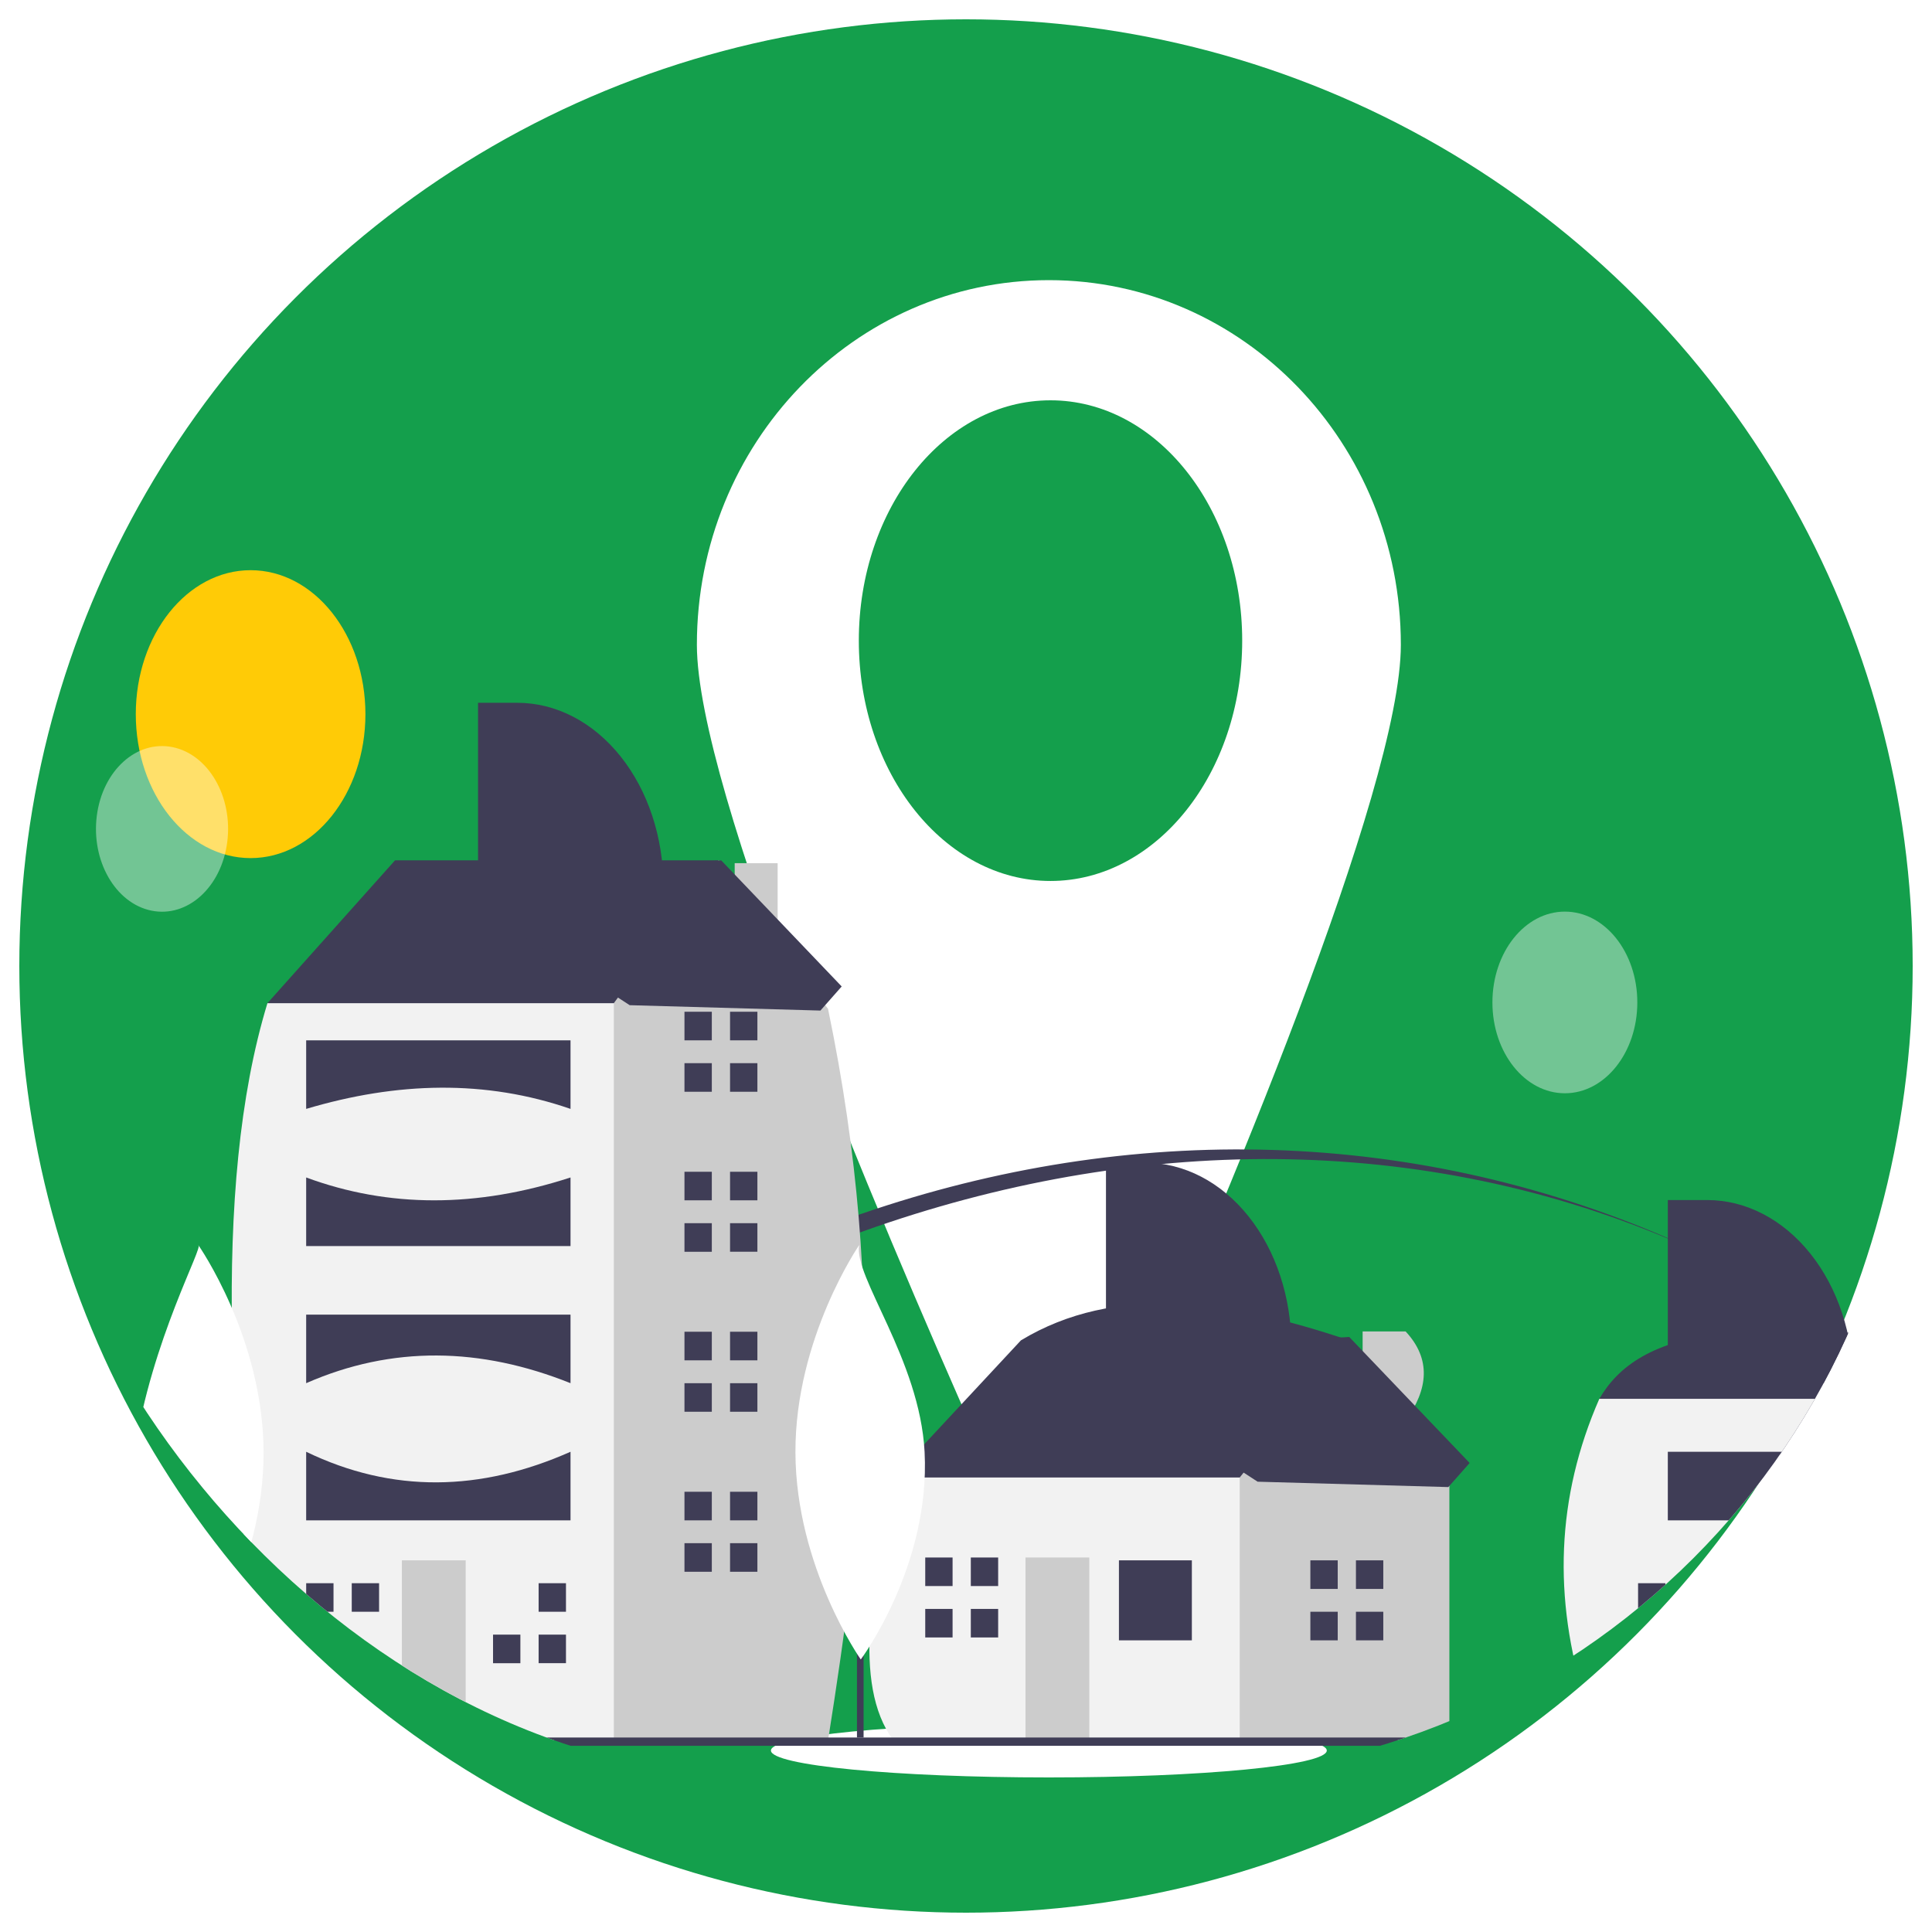 <svg width="200" height="200" viewBox="0 0 200 200" fill="none" xmlns="http://www.w3.org/2000/svg">
<g filter="url(#filter0_d_122_215)">
<circle cx="100" cy="100" r="98" fill="#149F4C"/>
</g>
<g clip-path="url(#clip0_122_215)">
<path d="M145.015 66.748C145.015 81.618 126.475 125.474 115.845 149.397C115.124 151.02 114.07 152.372 112.792 153.313C111.515 154.255 110.06 154.751 108.578 154.751C107.096 154.751 105.641 154.255 104.363 153.313C103.086 152.372 102.032 151.02 101.311 149.397C90.681 125.474 72.141 81.618 72.141 66.748C72.141 45.9 88.454 29 108.578 29C128.701 29 145.015 45.9 145.015 66.748Z" fill="white"/>
<path d="M108.749 91.198C119.708 91.198 128.592 80.059 128.592 66.319C128.592 52.578 119.708 41.44 108.749 41.44C97.79 41.44 88.905 52.578 88.905 66.319C88.905 80.059 97.79 91.198 108.749 91.198Z" fill="#149F4C"/>
<path d="M25.943 88.83C32.507 88.83 37.828 82.158 37.828 73.928C37.828 65.698 32.507 59.026 25.943 59.026C19.379 59.026 14.057 65.698 14.057 73.928C14.057 82.158 19.379 88.83 25.943 88.83Z" fill="#FFCB06"/>
<path d="M108.578 184C124.467 184 137.348 182.753 137.348 181.215C137.348 179.678 124.467 178.431 108.578 178.431C92.688 178.431 79.807 179.678 79.807 181.215C79.807 182.753 92.688 184 108.578 184Z" fill="white"/>
<path opacity="0.4" d="M23.523 87.18C24.128 82.506 21.596 78.103 17.869 77.344C14.141 76.586 10.629 79.76 10.024 84.433C9.419 89.107 11.95 93.51 15.678 94.269C19.406 95.027 22.918 91.853 23.523 87.18Z" fill="white"/>
<path d="M176.75 130.031C122.902 104.723 57.227 129.396 19.309 179.866C19.093 180.149 18.878 180.437 18.669 180.724H18.091C18.289 180.437 18.494 180.149 18.696 179.866C57.401 125.557 122.204 103.912 176.75 130.031Z" fill="#3F3D56"/>
<path d="M191.465 138.425C186.706 135.243 181.791 132.439 176.75 130.031C181.804 132.399 186.721 135.204 191.465 138.425Z" fill="#3F3D56"/>
<path opacity="0.4" d="M161.994 113.175C166.136 113.175 169.494 108.965 169.494 103.772C169.494 98.579 166.136 94.37 161.994 94.37C157.852 94.37 154.495 98.579 154.495 103.772C154.495 108.965 157.852 113.175 161.994 113.175Z" fill="white"/>
<path d="M162.829 176.096C163.409 178.782 165.394 180.446 165.394 180.446C165.394 180.446 166.439 177.754 165.86 175.068C165.28 172.382 163.295 170.719 163.295 170.719C163.295 170.719 162.25 173.41 162.829 176.096Z" fill="#3F3D56"/>
<path d="M163.681 175.519C165.271 177.46 165.466 180.443 165.466 180.443C165.466 180.443 163.081 180.28 161.491 178.339C159.901 176.398 159.707 173.415 159.707 173.415C159.707 173.415 162.091 173.578 163.681 175.519Z" fill="white"/>
<path d="M3.15 138.749V142.893L2.985 143.116V138.706C3.04 138.719 3.095 138.736 3.15 138.749Z" fill="#3F3D56"/>
<path d="M13.68 179.864C13.633 179.963 13.581 180.061 13.53 180.16H2.985V138.955L3.15 138.749L4.549 140.744V137.827H8.997V147.084L13.489 153.479L13.53 153.539C13.585 153.754 13.636 153.968 13.687 154.183C13.688 154.186 13.689 154.189 13.691 154.191C14.364 156.895 14.917 159.643 15.347 162.423C16.325 168.982 16.178 174.995 13.68 179.864Z" fill="#CCCCCC"/>
<path d="M6.688 161.525H3.857V164.483H6.688V161.525Z" fill="#3F3D56"/>
<path d="M6.688 166.849H3.857V169.807H6.688V166.849Z" fill="#3F3D56"/>
<path d="M93.892 155.906L92.477 152.948L105.688 138.751C115.455 132.857 127.228 134.557 139.659 138.751V142.891L127.392 159.455L113.237 163.004L93.892 155.906Z" fill="#3F3D56"/>
<path d="M145.507 147.082C147.853 143.81 148.179 140.699 145.507 137.827H141.059V140.745L139.659 138.751L128.336 152.948L126.448 155.314L124.089 167.145L128.336 180.159H150.039V153.54L145.507 147.082Z" fill="#CCCCCC"/>
<path d="M92.477 152.948H128.336V180.159H92.477C88.139 174.275 90.392 163.549 92.477 152.948Z" fill="#F2F2F2"/>
<path d="M123.381 161.525H115.832V169.807H123.381V161.525Z" fill="#3F3D56"/>
<path d="M112.765 161.23H106.16V180.159H112.765V161.23Z" fill="#CCCCCC"/>
<path d="M98.611 164.188V161.23H95.78V164.188H98.374H98.611Z" fill="#3F3D56"/>
<path d="M98.374 166.554H95.78V169.512H98.611V166.554H98.374Z" fill="#3F3D56"/>
<path d="M103.329 161.23H100.498V164.187H103.329V161.23Z" fill="#3F3D56"/>
<path d="M103.329 166.554H100.498V169.511H103.329V166.554Z" fill="#3F3D56"/>
<path d="M138.48 164.483V161.525H135.649V164.483H138.244H138.48Z" fill="#3F3D56"/>
<path d="M138.244 166.85H135.649V169.807H138.48V166.85H138.244Z" fill="#3F3D56"/>
<path d="M143.198 161.525H140.367V164.483H143.198V161.525Z" fill="#3F3D56"/>
<path d="M143.198 166.849H140.367V169.807H143.198V166.849Z" fill="#3F3D56"/>
<path d="M30.043 106.215L27.684 103.849L40.895 89.06H74.394V102.074L52.691 120.413L30.043 106.215Z" fill="#3F3D56"/>
<path d="M80.502 97.356V89.355H76.055V91.315L74.394 89.06L63.542 103.849L59.296 107.398L52.712 167.71L62.642 180.159H85.718C89.254 157.859 92.058 134.95 85.718 104.44L80.502 97.356Z" fill="#CCCCCC"/>
<path d="M27.684 103.849H63.543V180.159H27.684C23.76 150.513 21.844 123.021 27.684 103.849Z" fill="#F2F2F2"/>
<path d="M48.208 161.525H41.603V180.159H48.208V161.525Z" fill="#CCCCCC"/>
<path d="M34.525 166.85V163.892H31.695V166.85H34.29H34.525Z" fill="#3F3D56"/>
<path d="M34.29 169.216H31.695V172.174H34.525V169.216H34.29Z" fill="#3F3D56"/>
<path d="M39.243 163.892H36.413V166.849H39.243V163.892Z" fill="#3F3D56"/>
<path d="M53.634 169.216H51.039V172.174H53.87V169.216H53.634Z" fill="#3F3D56"/>
<path d="M58.589 163.892H55.758V166.849H58.589V163.892Z" fill="#3F3D56"/>
<path d="M58.589 169.216H55.758V172.173H58.589V169.216Z" fill="#3F3D56"/>
<path d="M73.687 107.694V104.736H70.856V107.694H73.451H73.687Z" fill="#3F3D56"/>
<path d="M73.451 110.06H70.856V113.018H73.687V110.06H73.451Z" fill="#3F3D56"/>
<path d="M78.405 104.736H75.574V107.694H78.405V104.736Z" fill="#3F3D56"/>
<path d="M78.405 110.06H75.574V113.018H78.405V110.06Z" fill="#3F3D56"/>
<path d="M73.687 124.258V121.3H70.856V124.258H73.451H73.687Z" fill="#3F3D56"/>
<path d="M73.451 126.624H70.856V129.582H73.687V126.624H73.451Z" fill="#3F3D56"/>
<path d="M78.405 121.3H75.574V124.257H78.405V121.3Z" fill="#3F3D56"/>
<path d="M78.405 126.624H75.574V129.581H78.405V126.624Z" fill="#3F3D56"/>
<path d="M73.687 140.821V137.863H70.856V140.821H73.451H73.687Z" fill="#3F3D56"/>
<path d="M73.451 143.187H70.856V146.145H73.687V143.187H73.451Z" fill="#3F3D56"/>
<path d="M78.405 137.863H75.574V140.821H78.405V137.863Z" fill="#3F3D56"/>
<path d="M78.405 143.187H75.574V146.145H78.405V143.187Z" fill="#3F3D56"/>
<path d="M73.687 157.385V154.427H70.856V157.385H73.451H73.687Z" fill="#3F3D56"/>
<path d="M73.451 159.751H70.856V162.708H73.687V159.751H73.451Z" fill="#3F3D56"/>
<path d="M78.405 154.427H75.574V157.385H78.405V154.427Z" fill="#3F3D56"/>
<path d="M78.405 159.751H75.574V162.709H78.405V159.751Z" fill="#3F3D56"/>
<path d="M31.694 107.694H59.06V114.793C50.289 111.758 41.142 111.975 31.694 114.793V107.694Z" fill="#3F3D56"/>
<path d="M31.694 121.891C40.236 125.046 49.357 125.046 59.06 121.891V128.99H31.694V121.891Z" fill="#3F3D56"/>
<path d="M31.694 136.089H59.06V143.187C49.734 139.454 40.602 139.278 31.694 143.187V136.089Z" fill="#3F3D56"/>
<path d="M31.694 150.286C40.619 154.598 49.749 154.419 59.06 150.286V157.385H31.694V150.286Z" fill="#3F3D56"/>
<path d="M178.772 137.953H198V149.569L196.282 150.243L190.569 152.479L181.605 149.875L172.651 147.274L167.923 145.901L165.562 144.806C167.526 141.427 171.098 138.77 178.772 137.953Z" fill="#3F3D56"/>
<path d="M198 144.806V180.16H165.562C165.552 180.138 165.545 180.118 165.535 180.096V180.094C165.527 180.07 165.518 180.046 165.508 180.023C165.001 178.745 164.547 177.471 164.146 176.199C160.742 165.442 161.111 154.969 165.562 144.806H198Z" fill="#F2F2F2"/>
<path d="M186.087 161.525H179.481V180.159H186.087V161.525Z" fill="#CCCCCC"/>
<path d="M172.404 166.85V163.892H169.573V166.85H172.168H172.404Z" fill="#3F3D56"/>
<path d="M172.168 169.216H169.573V172.174H172.404V169.216H172.168Z" fill="#3F3D56"/>
<path d="M177.122 163.892H174.292V166.849H177.122V163.892Z" fill="#3F3D56"/>
<path d="M177.122 169.216H174.292V172.173H177.122V169.216Z" fill="#3F3D56"/>
<path d="M191.749 166.85V163.892H188.918V166.85H191.513H191.749Z" fill="#3F3D56"/>
<path d="M191.513 169.216H188.918V172.174H191.749V169.216H191.513Z" fill="#3F3D56"/>
<path d="M196.467 163.892H193.636V166.849H196.467V163.892Z" fill="#3F3D56"/>
<path d="M196.467 169.216H193.636V172.173H196.467V169.216Z" fill="#3F3D56"/>
<path d="M172.652 124.227H176.719C180.73 124.227 184.576 126.225 187.412 129.78C190.248 133.336 191.842 138.159 191.842 143.187H172.652V124.227Z" fill="#3F3D56"/>
<path d="M49.485 72.753H53.552C57.562 72.753 61.409 74.751 64.245 78.306C67.081 81.862 68.674 86.685 68.674 91.713H49.485V72.753Z" fill="#3F3D56"/>
<path d="M114.49 120.366H118.556C122.567 120.366 126.414 122.364 129.25 125.92C132.086 129.475 133.679 134.298 133.679 139.327H114.49V120.366Z" fill="#3F3D56"/>
<path d="M191.842 150.286H172.652V157.385H191.842V150.286Z" fill="#3F3D56"/>
<path d="M198 179.866H2.985V180.724H198V179.866Z" fill="#3F3D56"/>
<path d="M20.971 145.977H20.287V179.864H20.971V145.977Z" fill="#3F3D56"/>
<path d="M27.286 150.296C27.33 162.145 20.68 171.789 20.68 171.789C20.68 171.789 12.165 162.017 13.917 150.373C15.679 138.662 21.17 128.929 20.523 128.879C20.523 128.879 27.243 138.446 27.286 150.296Z" fill="white"/>
<path d="M89.398 145.977H88.713V179.864H89.398V145.977Z" fill="#3F3D56"/>
<path d="M95.713 150.296C96.329 162.12 89.107 171.789 89.107 171.789C89.107 171.789 82.387 162.222 82.343 150.373C82.3 138.523 88.949 128.879 88.949 128.879C88.301 132.127 95.214 140.728 95.713 150.296Z" fill="white"/>
<path d="M44.942 90.893L74.664 89.07L87.132 102.118L84.928 104.613L65.184 104.056L44.942 90.893Z" fill="#3F3D56"/>
<path d="M15.285 151.446L13.684 153.261L13.489 153.479L13.082 153.943L2.985 153.66V138.706C2.657 138.616 2.328 138.53 2 138.449L2.818 138.398L2.985 138.573L4.549 140.208L8.997 144.866L13.964 150.065L15.285 151.446Z" fill="#3F3D56"/>
<path d="M109.947 140.222L139.669 138.399L152.137 151.447L149.933 153.942L130.189 153.385L109.947 140.222Z" fill="#3F3D56"/>
</g>
<defs>
<filter id="filter0_d_122_215" x="0" y="0" width="200" height="200" filterUnits="userSpaceOnUse" color-interpolation-filters="sRGB">
<feFlood flood-opacity="0" result="BackgroundImageFix"/>
<feColorMatrix in="SourceAlpha" type="matrix" values="0 0 0 0 0 0 0 0 0 0 0 0 0 0 0 0 0 0 127 0" result="hardAlpha"/>
<feOffset/>
<feGaussianBlur stdDeviation="1"/>
<feComposite in2="hardAlpha" operator="out"/>
<feColorMatrix type="matrix" values="0 0 0 0 0 0 0 0 0 0 0 0 0 0 0 0 0 0 0.25 0"/>
<feBlend mode="normal" in2="BackgroundImageFix" result="effect1_dropShadow_122_215"/>
<feBlend mode="normal" in="SourceGraphic" in2="effect1_dropShadow_122_215" result="shape"/>
</filter>
<clipPath id="clip0_122_215">
<rect x="2" y="29" width="196" height="155" rx="77.5" fill="white"/>
</clipPath>
</defs>
</svg>
